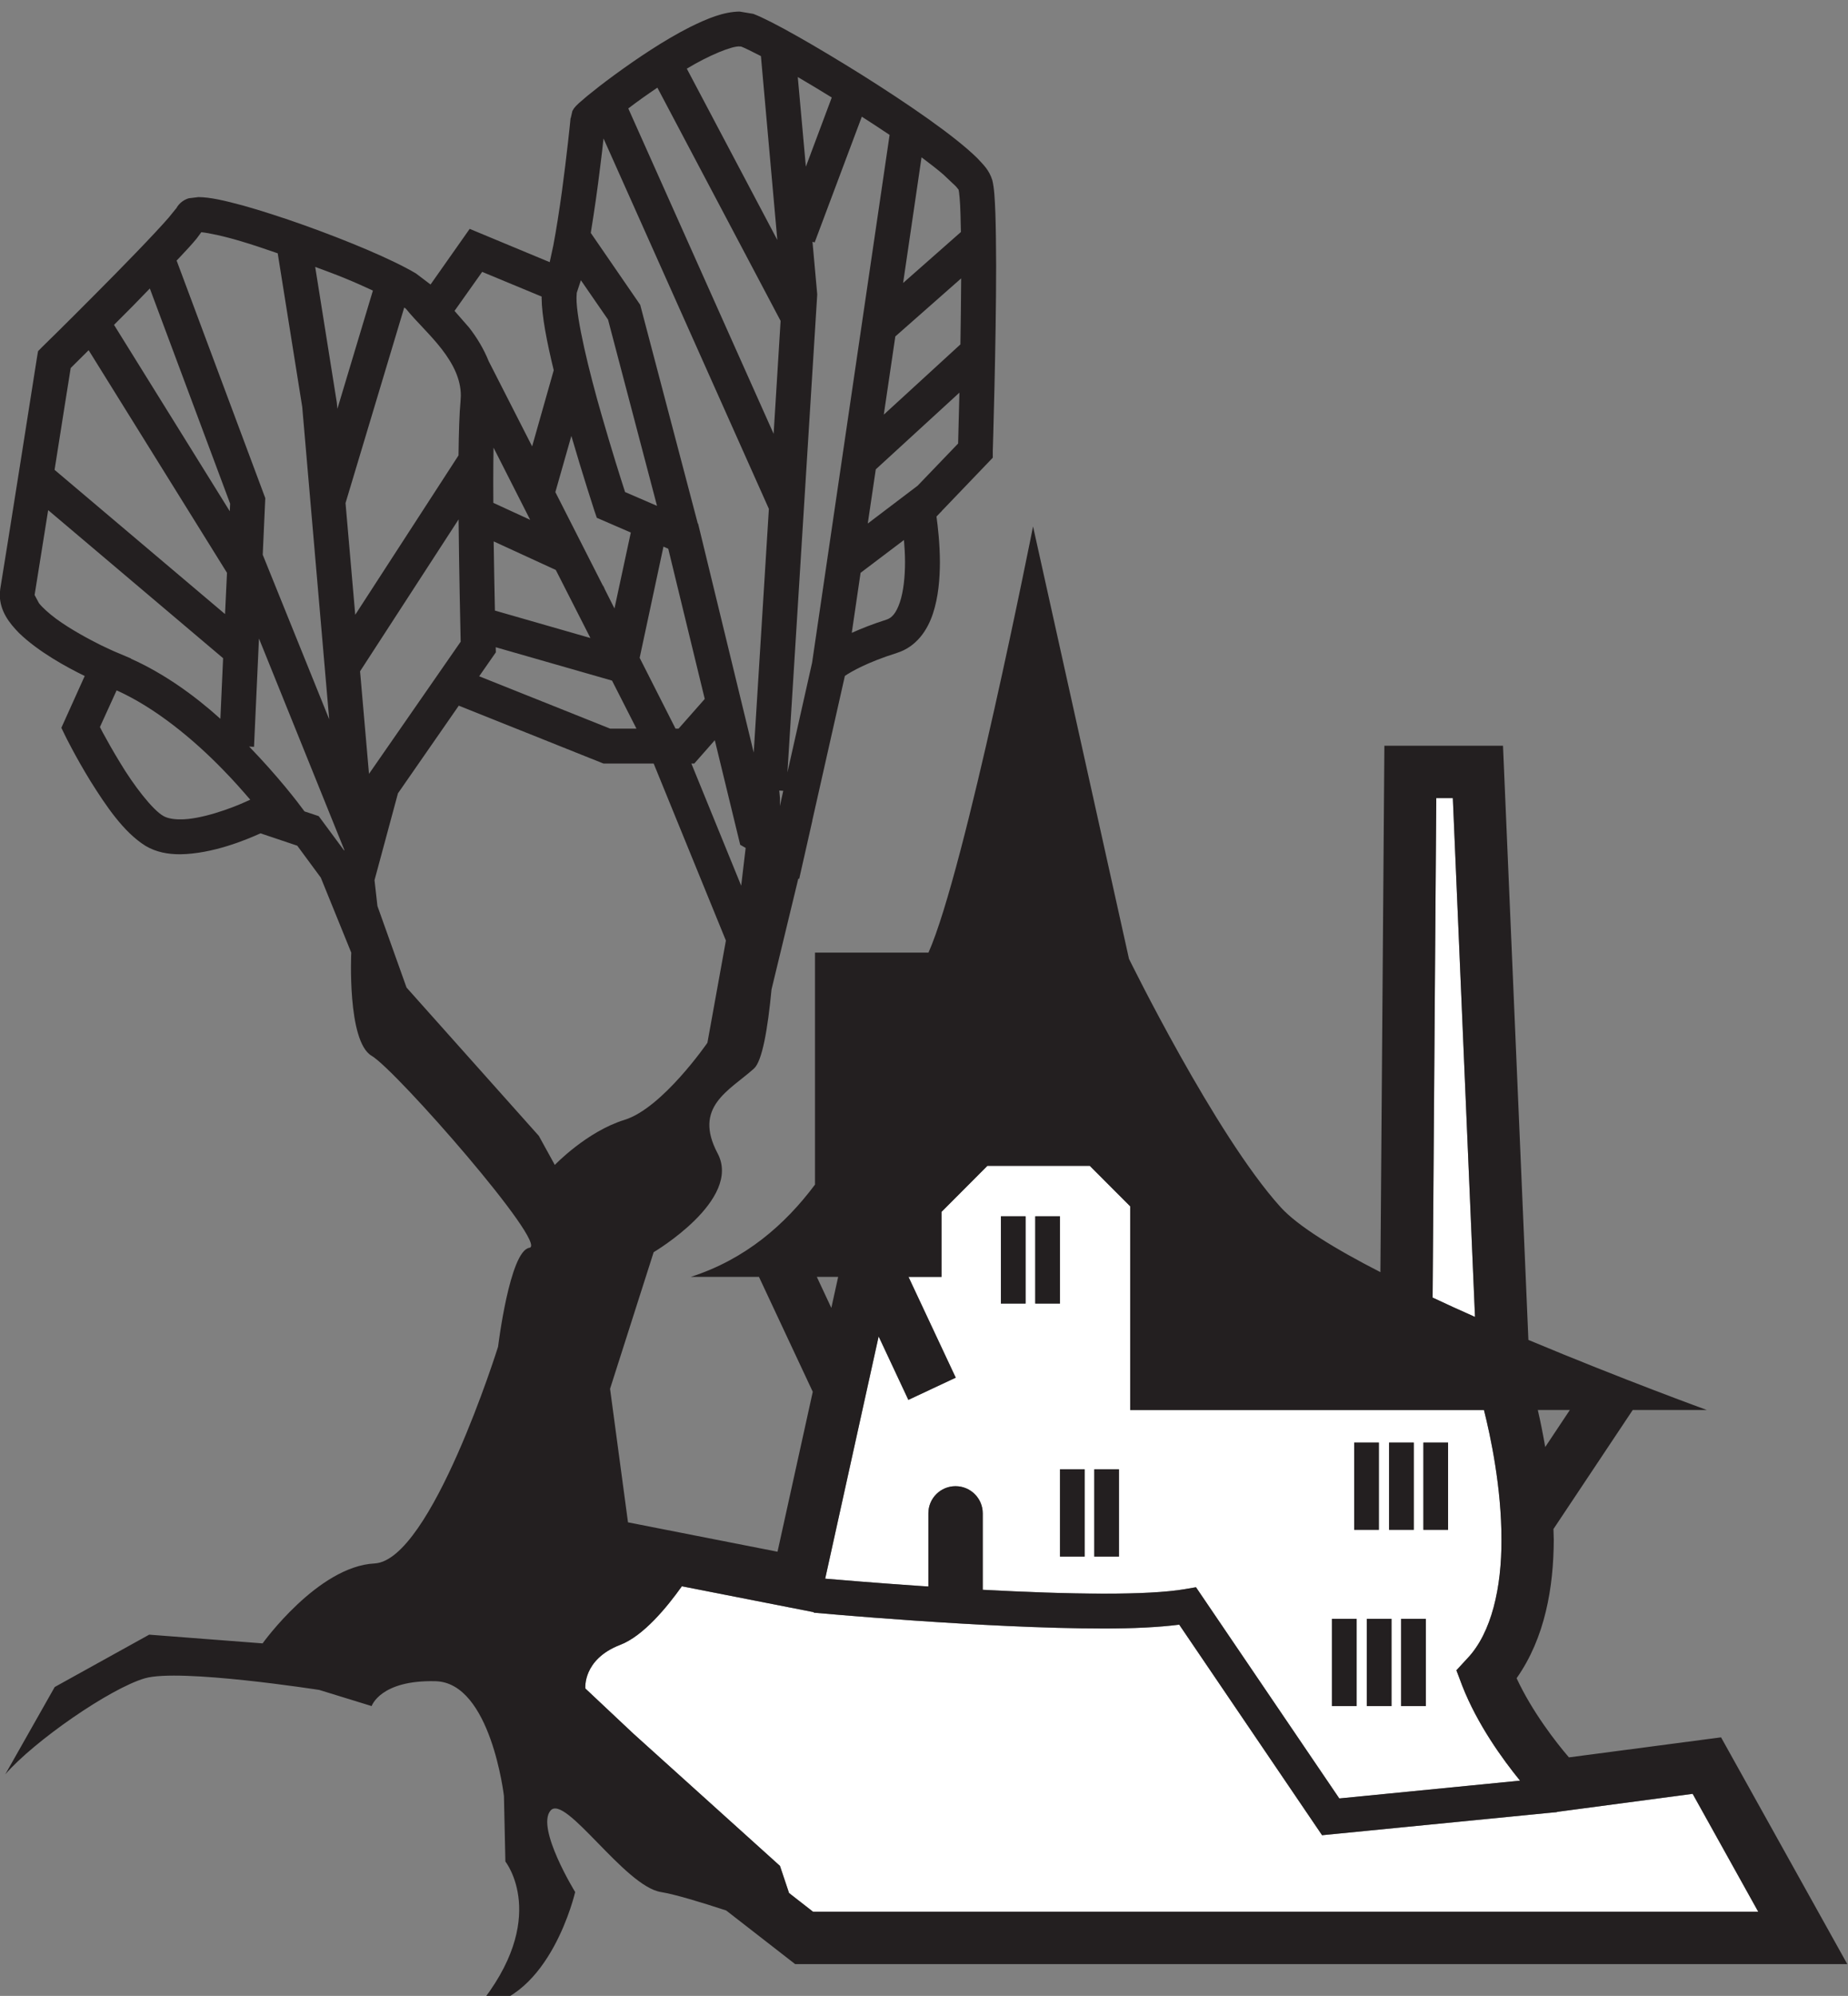 <?xml version="1.0" encoding="UTF-8" standalone="no"?>
<!-- Created with Inkscape (http://www.inkscape.org/) -->

<svg
   version="1.1"
   id="svg2"
   width="35.304"
   height="38.112"
   viewBox="0 0 35.304 38.112"
   xmlns="http://www.w3.org/2000/svg"
   xmlns:svg="http://www.w3.org/2000/svg">
  <rect x="0" y="0" width="35.304" height="38.112" fill="#808080" stroke="none"/>
  <defs
     id="defs6" />
  <g
     id="g10"
     transform="matrix(1.333,0,0,-1.333,-20.841,884.705)">
    <g
       id="g12"
       transform="scale(0.1)">
      <path
         d="m 367.734,6448.29 -3.171,74.33 h -2.379 l -0.52,-71.56 c 1.988,-0.94 4.02,-1.86 6.07,-2.77"
         style="fill:#ffffff;fill-opacity:1;fill-rule:nonzero;stroke:none"
         id="path334" />
      <path
         d="m 316.719,6413.97 h -3.539 v 12.5 h 3.539 z m 30.511,-8.92 h 3.539 v -12.5 H 347.23 Z m 3.192,25.25 h 3.539 v -12.5 H 350.422 Z m 5,0 h 3.539 v -12.5 H 355.422 Z m 4.918,0 h 3.539 v -12.5 H 360.34 Z m 0.351,-37.75 h -3.543 v 12.5 h 3.543 z m -4.921,0 h -3.539 v 12.5 H 355.77 Z m -43.969,21.42 h -3.539 v 12.5 h 3.539 z m -7.082,48.74 h 3.543 v -12.5 H 304.719 Z m -1.391,-12.5 h -3.539 v 12.5 h 3.539 z m 14.992,13.93 -5.789,5.8 h -14.672 l -6.578,-6.59 v -9.33 h -4.73 l 6.769,-14.42 -3.398,-1.6 -3.391,-1.59 -4.261,9.09 -7.661,-34.7 c 2.141,-0.18 7.032,-0.6 13.102,-1.02 l 1.68,-0.11 v 10.49 c 0,2.15 1.75,3.89 3.898,3.89 2.152,0 3.902,-1.74 3.902,-3.89 v -10.95 c 5.899,-0.31 12.028,-0.56 17.379,-0.56 4.828,0 9.032,0.2 11.59,0.65 l 1.59,0.28 20.539,-30.27 25.902,2.55 c -2.511,3.09 -6.113,8.06 -8.293,13.63 l -0.828,2.18 1.578,1.71 c 3.481,3.67 4.911,10.18 4.883,17.01 0.008,7.44 -1.562,14.81 -2.511,18.57 h -50.7"
         style="fill:#ffffff;fill-opacity:1;fill-rule:nonzero;stroke:none"
         id="path336" />
      <path
         d="m 408.328,6363.09 -9.398,16.88 -19.442,-2.57 0.012,-0.04 -1.16,-0.11 h -0.02 l -32.5,-3.2 -20.468,30.16 c -2.961,-0.37 -6.551,-0.55 -10.782,-0.55 -17.09,0 -41.558,2.27 -41.601,2.27 v 0.07 l -18.899,3.71 c -2.14,-3.01 -5.531,-7.12 -8.84,-8.39 -5.421,-2.08 -5,-6.25 -5,-6.25 l 6.879,-6.46 21.012,-18.96 1.309,-3.88 3.441,-2.68"
         style="fill:#ffffff;fill-opacity:1;fill-rule:nonzero;stroke:none"
         id="path338" />
      <path
         d="m 214.609,6495.48 -4.171,11.68 -0.418,3.7 3.359,12.44 8.719,12.56 20.73,-8.29 h 7.199 l 10.352,-25.36 -2.649,-14.64 c 0,0 -6.453,-9.37 -11.871,-11.04 -5.421,-1.67 -10,-6.46 -10,-6.46 l -2.289,4.16 z m -32.468,24.09 c -1.09,0 -1.911,0.21 -2.364,0.48 -1.539,0.84 -4.289,4.41 -6.218,7.64 -0.989,1.61 -1.86,3.17 -2.469,4.29 l -0.422,0.82 2.391,5.25 c 5.511,-2.46 11.039,-7.02 15.269,-11.39 1.492,-1.52 2.742,-2.95 3.883,-4.27 l -0.75,-0.34 c -1.871,-0.85 -6.313,-2.52 -9.32,-2.48 m -20.203,30.96 -0.629,1.18 v 0.02 c 0.3,1.81 1.07,6.68 1.941,12.14 l 25.07,-21.21 -0.39,-8.68 c -3.75,3.38 -8.11,6.5 -12.821,8.61 l 0.008,0.03 -2.359,1 c 0,0 -0.738,0.32 -1.899,0.88 -1.75,0.87 -4.39,2.28 -6.461,3.8 -1.031,0.77 -1.918,1.56 -2.46,2.23 m 7.113,36.25 19.828,-31.89 -0.281,-5.91 -24.43,20.66 c 1.02,6.45 1.973,12.52 2.312,14.59 0.52,0.52 1.348,1.34 2.571,2.55 m 8.769,8.84 11.508,-30.82 -0.051,-1.09 -16.589,26.7 c 0.871,0.87 1.73,1.75 2.652,2.66 z m 6.707,7.15 0.672,0.91 c 1,-0.09 3.18,-0.54 5.739,-1.31 1.57,-0.46 3.41,-1.09 5.21,-1.71 l 3.512,-22 3.867,-44.75 -9.527,23.57 0.367,8.11 -12.707,34.03 0.43,0.45 c 0.969,1.02 1.801,1.93 2.437,2.7 m 25.262,-7.45 -5.09,-16.94 -0.082,0.9 -3.097,19.43 c 1.468,-0.55 2.98,-1.09 4.339,-1.66 1.442,-0.59 2.719,-1.17 3.93,-1.73 m 9.852,-8.37 c 1.636,-2.11 2.757,-4.31 2.75,-6.7 l -0.043,-0.79 c -0.168,-1.75 -0.25,-4.51 -0.289,-7.75 l -14.801,-22.83 -1.391,16 8.41,28.01 0.153,-0.1 0.109,-0.09 c 1.469,-1.83 3.481,-3.65 5.102,-5.75 m 5.808,11.05 8.531,-3.54 -0.011,-0.17 c 0.019,-2.63 0.769,-6.4 1.742,-10.41 l -0.012,0.01 -3.09,-10.89 -6.191,12.14 h -0.008 c -0.73,1.84 -1.742,3.48 -2.832,4.88 l -2.09,2.39 z m 36.891,32.29 0.219,-0.01 c 0.5,-0.19 1.519,-0.69 2.839,-1.37 l 2.352,-26.34 -12.973,24.54 c 3.203,1.94 6.512,3.27 7.563,3.18 m 31,-20.04 0.39,-0.48 c 0.071,-0.24 0.231,-1.7 0.27,-3.56 l 0.059,-2.5 -8.282,-7.3 2.641,18 c 1.18,-0.88 2.25,-1.71 3.109,-2.45 z m -8.039,-59.61 c -0.543,-1.59 -1.184,-2.23 -1.922,-2.46 -2.039,-0.65 -3.621,-1.29 -4.961,-1.89 l 1.262,8.6 6.218,4.7 c 0.082,-0.98 0.153,-2.04 0.153,-3.18 0,-2.07 -0.223,-4.23 -0.75,-5.77 m -57.91,-6.41 16.668,-4.78 3.5,-6.88 h -3.77 l -18.769,7.5 2.39,3.43 z m 10.839,30.27 c 1.708,-5.86 3.29,-10.66 3.29,-10.68 l 0.359,-1.05 4.871,-2.11 -2.34,-10.88 -1.371,2.72 -0.301,0.7 0.11,-0.34 -6.91,13.59 z m 5.258,16.66 7.02,-26.68 -4.578,1.98 c -0.621,1.91 -1.969,6.17 -3.34,10.95 -1.852,6.39 -3.66,13.91 -3.621,16.88 l 0.031,0.65 0.02,0.11 0.578,1.75 z m -0.648,25.95 23.699,-53.06 -2.172,-34.91 -7.976,32.81 -0.043,0.01 -8.25,31.32 -7.078,10.29 -0.012,-0.02 c 0.512,3.13 0.992,6.48 1.34,9.38 0.211,1.62 0.371,3.03 0.492,4.18 m 29,-4.04 -1.16,12.84 c 1.55,-0.91 3.179,-1.88 4.871,-2.93 z m -3.813,-89.37 0.571,-0.04 -0.481,-2.18 0.012,1.09 z m -12.597,3.87 h 0.418 l 2.941,3.34 3.641,-14.98 0.781,-0.45 -0.641,-5.41 z m -3.313,30.77 5.231,-21.52 -3.75,-4.25 h -0.438 l -5.14,10.14 3.41,15.93 z m -24.84,-8.86 c -0.058,2.71 -0.129,6.21 -0.179,9.91 l 8.902,-4.09 4.961,-9.75 z m 45.453,-7.48 -3.531,-15.7 4.27,68.47 -0.68,7.55 0.309,-0.11 6.761,18.02 c 1.36,-0.87 2.7,-1.75 3.981,-2.61 z m 21.258,45.61 -10.98,-10.06 1.652,11.2 9.438,8.32 c -0.02,-3.09 -0.059,-6.32 -0.11,-9.46 m -0.328,-14.2 -5.801,-6.04 -7.148,-5.42 1.148,7.76 11.989,10.99 c -0.078,-3.29 -0.149,-5.93 -0.188,-7.29 m -25.441,17.57 -1,-16.18 -20.828,46.61 c 1.25,0.96 2.617,1.93 4.168,2.98 z m -35.891,-28.5 -5.277,2.43 c 0,0.98 -0.012,1.96 -0.012,2.89 0,1.79 0.012,3.47 0.039,5.02 z m -23.098,-36.39 -1.281,14.69 14.121,21.76 c 0.071,-7.6 0.25,-15.15 0.297,-17.52 z m -3.542,-10.88 -0.008,-0.12 -3.18,4.3 -0.473,0.64 -0.738,0.25 -1.301,0.43 c -1.008,1.38 -3.847,5.07 -7.937,9.29 l 0.699,-0.04 0.711,15.52 z m 69.8,-65.62 -2.078,4.44 h 3.059 z m 96.039,-33.2 c 0.032,-6.82 -1.398,-13.34 -4.879,-17 l -1.578,-1.71 0.828,-2.2 c 2.18,-5.57 5.782,-10.53 8.29,-13.61 l -25.899,-2.55 -20.539,30.25 -1.59,-0.27 c -2.562,-0.44 -6.762,-0.66 -11.59,-0.64 -5.351,0 -11.48,0.23 -17.382,0.55 v 10.95 c 0,2.16 -1.75,3.89 -3.899,3.89 -2.148,0 -3.891,-1.73 -3.891,-3.89 v -10.48 l -1.679,0.11 c -6.078,0.42 -10.969,0.83 -13.11,1.01 l 7.661,34.7 4.257,-9.09 3.391,1.59 3.402,1.59 -6.769,14.44 h 4.726 v 9.31 l 6.582,6.6 h 14.668 l 5.793,-5.8 v -29.18 h 50.7 c 0.949,-3.75 2.519,-11.12 2.507,-18.57 m 5.211,18.57 h 4.59 l -3.527,-5.3 c -0.352,2.02 -0.711,3.8 -1.063,5.3 m -12.179,87.66 3.179,-74.32 c -2.058,0.91 -4.09,1.83 -6.078,2.77 l 0.528,71.55 z m -96.43,-152.96 -21.02,18.95 -6.871,6.46 c 0,0 -0.418,4.16 5,6.25 3.313,1.27 6.692,5.38 8.832,8.39 l 18.899,-3.71 v -0.07 c 0.039,0 24.511,-2.27 41.601,-2.27 4.231,0 7.821,0.18 10.778,0.55 l 20.472,-30.16 32.5,3.2 h 0.02 l 1.16,0.11 -0.012,0.03 19.442,2.59 9.398,-16.89 H 272.867 l -3.437,2.68 z m 152.961,-14.07 -3.102,5.57 -14.988,26.91 -21.801,-2.87 c -1.82,2.1 -5.289,6.57 -7.5,11.34 4.09,5.8 5.301,13.05 5.328,19.85 l -0.047,1.52 11.36,17.05 h 10.629 c 0,0 -12.059,4.38 -25.578,10.04 l -3.641,85.12 h -13.281 -3.719 l -0.57,-75.41 c -6.52,3.34 -11.86,6.61 -14.313,9.32 -9.367,10.36 -21.719,35.56 -21.719,35.56 l -13.75,61.94 c 0,0 -9.769,-49.35 -14.988,-61.05 h -16.262 v -33.23 c -4.281,-5.73 -9.98,-10.71 -17.808,-13.22 h 9.777 l 7.711,-16.46 -5.051,-22.91 -21.429,4.21 -2.571,19.13 6.25,19.57 c 0,0 12.703,7.5 9.161,14.16 -3.54,6.68 1.671,8.97 5.21,12.14 1.18,1.04 1.981,5.67 2.52,11.34 l 3.84,15.88 0.121,-0.06 1.851,8.18 0.04,0.18 h -0.012 l 4.672,20.73 c 0.929,0.63 3.168,1.93 7.449,3.29 2.851,0.89 4.41,3.32 5.172,5.64 0.789,2.39 0.988,4.98 1,7.36 -0.012,2.75 -0.301,5.14 -0.492,6.54 l 0.64,0.67 0.09,0.07 -0.012,0.02 7.352,7.67 v 1 c 0,0.08 0.48,15.3 0.48,26.53 -0.011,2.82 -0.039,5.41 -0.109,7.48 -0.09,2.14 -0.152,3.56 -0.441,4.75 -0.469,1.47 -1.231,2.16 -2.161,3.16 -3.289,3.23 -9.968,7.79 -16.578,11.95 -6.64,4.14 -12.812,7.68 -15.511,8.71 l -1.969,0.33 c -2.34,-0.04 -4.602,-0.99 -7.102,-2.22 -3.711,-1.87 -7.699,-4.57 -10.84,-6.87 -1.578,-1.15 -2.91,-2.2 -3.89,-3 l -1.188,-1.02 -0.441,-0.43 -0.27,-0.32 -0.23,-0.38 -0.238,-1.03 -0.024,0.01 c -0.019,-0.32 -0.539,-5.37 -1.25,-10.6 -0.367,-2.64 -0.789,-5.38 -1.219,-7.64 l -0.519,-2.4 -11.469,4.77 -5.609,-7.97 -2.102,1.59 c -3.449,2.04 -9.769,4.67 -16,6.9 -3.09,1.1 -6.148,2.09 -8.761,2.82 -2.637,0.71 -4.708,1.2 -6.411,1.21 l -1.386,-0.17 c -0.481,-0.15 -1.293,-0.52 -1.813,-1.49 h -0.019 l -1.02,-1.26 c -2.148,-2.47 -6.73,-7.17 -10.719,-11.17 -4,-4.03 -7.429,-7.39 -7.441,-7.39 l -0.578,-0.59 -0.141,-0.82 c 0,-0.02 -4.461,-28.36 -5.281,-33.27 l -0.07,-0.84 c 0.058,-2.37 1.379,-4.02 2.761,-5.44 2.809,-2.72 6.891,-4.93 9.418,-6.16 l -2.859,-6.34 -0.488,-1.08 0.507,-1.05 c 0.02,-0.05 1.52,-3.1 3.653,-6.57 2.187,-3.48 4.726,-7.32 7.91,-9.3 1.559,-0.93 3.277,-1.2 4.93,-1.2 4.668,0.05 9.539,2.09 11.539,3 l 5.269,-1.77 3.371,-4.57 4.368,-10.75 c 0,0 -0.618,-12.7 2.921,-14.78 3.539,-2.08 25.418,-27.09 22.61,-27.5 -2.821,-0.42 -4.489,-14.17 -4.489,-14.17 0,0 -9.582,-30.62 -17.703,-31.05 -8.129,-0.41 -16.047,-11.45 -16.047,-11.45 l -16.25,1.25 -13.542,-7.5 -7.079,-12.5 c 4.168,4.79 15,12.29 20,13.75 5,1.45 25,-1.67 25,-1.67 l 7.5,-2.31 c 0,0 1.25,3.77 9.168,3.56 7.911,-0.2 9.793,-16.45 9.793,-16.45 l 0.207,-9.38 c 0,0 6.461,-8.12 -3.957,-20.83 10.418,1.03 13.957,16.46 13.957,16.46 0,0 -5.629,9.16 -3.539,11.66 2.082,2.5 10.621,-10.84 15.832,-11.66 2.059,-0.34 5.7,-1.45 9.348,-2.64 l 9.883,-7.68"
         style="fill:#231f20;fill-opacity:1;fill-rule:nonzero;stroke:none"
         id="path340" />
      <path
         d="m 350.422,6417.8 h 3.539 v 12.5 H 350.422 Z"
         style="fill:#231f20;fill-opacity:1;fill-rule:nonzero;stroke:none"
         id="path342" />
      <path
         d="m 355.422,6417.8 h 3.539 v 12.5 H 355.422 Z"
         style="fill:#231f20;fill-opacity:1;fill-rule:nonzero;stroke:none"
         id="path344" />
      <path
         d="m 360.34,6417.8 h 3.539 v 12.5 H 360.34 Z"
         style="fill:#231f20;fill-opacity:1;fill-rule:nonzero;stroke:none"
         id="path346" />
      <path
         d="m 347.23,6392.55 h 3.539 v 12.5 H 347.23 Z"
         style="fill:#231f20;fill-opacity:1;fill-rule:nonzero;stroke:none"
         id="path348" />
      <path
         d="m 352.23,6392.55 h 3.539 v 12.5 H 352.23 Z"
         style="fill:#231f20;fill-opacity:1;fill-rule:nonzero;stroke:none"
         id="path350" />
      <path
         d="m 357.148,6392.55 h 3.543 v 12.5 H 357.148 Z"
         style="fill:#231f20;fill-opacity:1;fill-rule:nonzero;stroke:none"
         id="path352" />
      <path
         d="m 299.789,6450.21 h 3.539 v 12.5 H 299.789 Z"
         style="fill:#231f20;fill-opacity:1;fill-rule:nonzero;stroke:none"
         id="path354" />
      <path
         d="m 304.711,6450.21 h 3.539 v 12.5 H 304.711 Z"
         style="fill:#231f20;fill-opacity:1;fill-rule:nonzero;stroke:none"
         id="path356" />
      <path
         d="m 283.379,6548.17 v 0 l -0.078,-0.02"
         style="fill:#231f20;fill-opacity:1;fill-rule:nonzero;stroke:none"
         id="path358" />
      <path
         d="m 308.25,6413.97 h 3.539 v 12.5 H 308.25 Z"
         style="fill:#231f20;fill-opacity:1;fill-rule:nonzero;stroke:none"
         id="path360" />
      <path
         d="m 313.172,6413.97 h 3.539 v 12.5 H 313.172 Z"
         style="fill:#231f20;fill-opacity:1;fill-rule:nonzero;stroke:none"
         id="path362" />
    </g>
  </g>
</svg>
